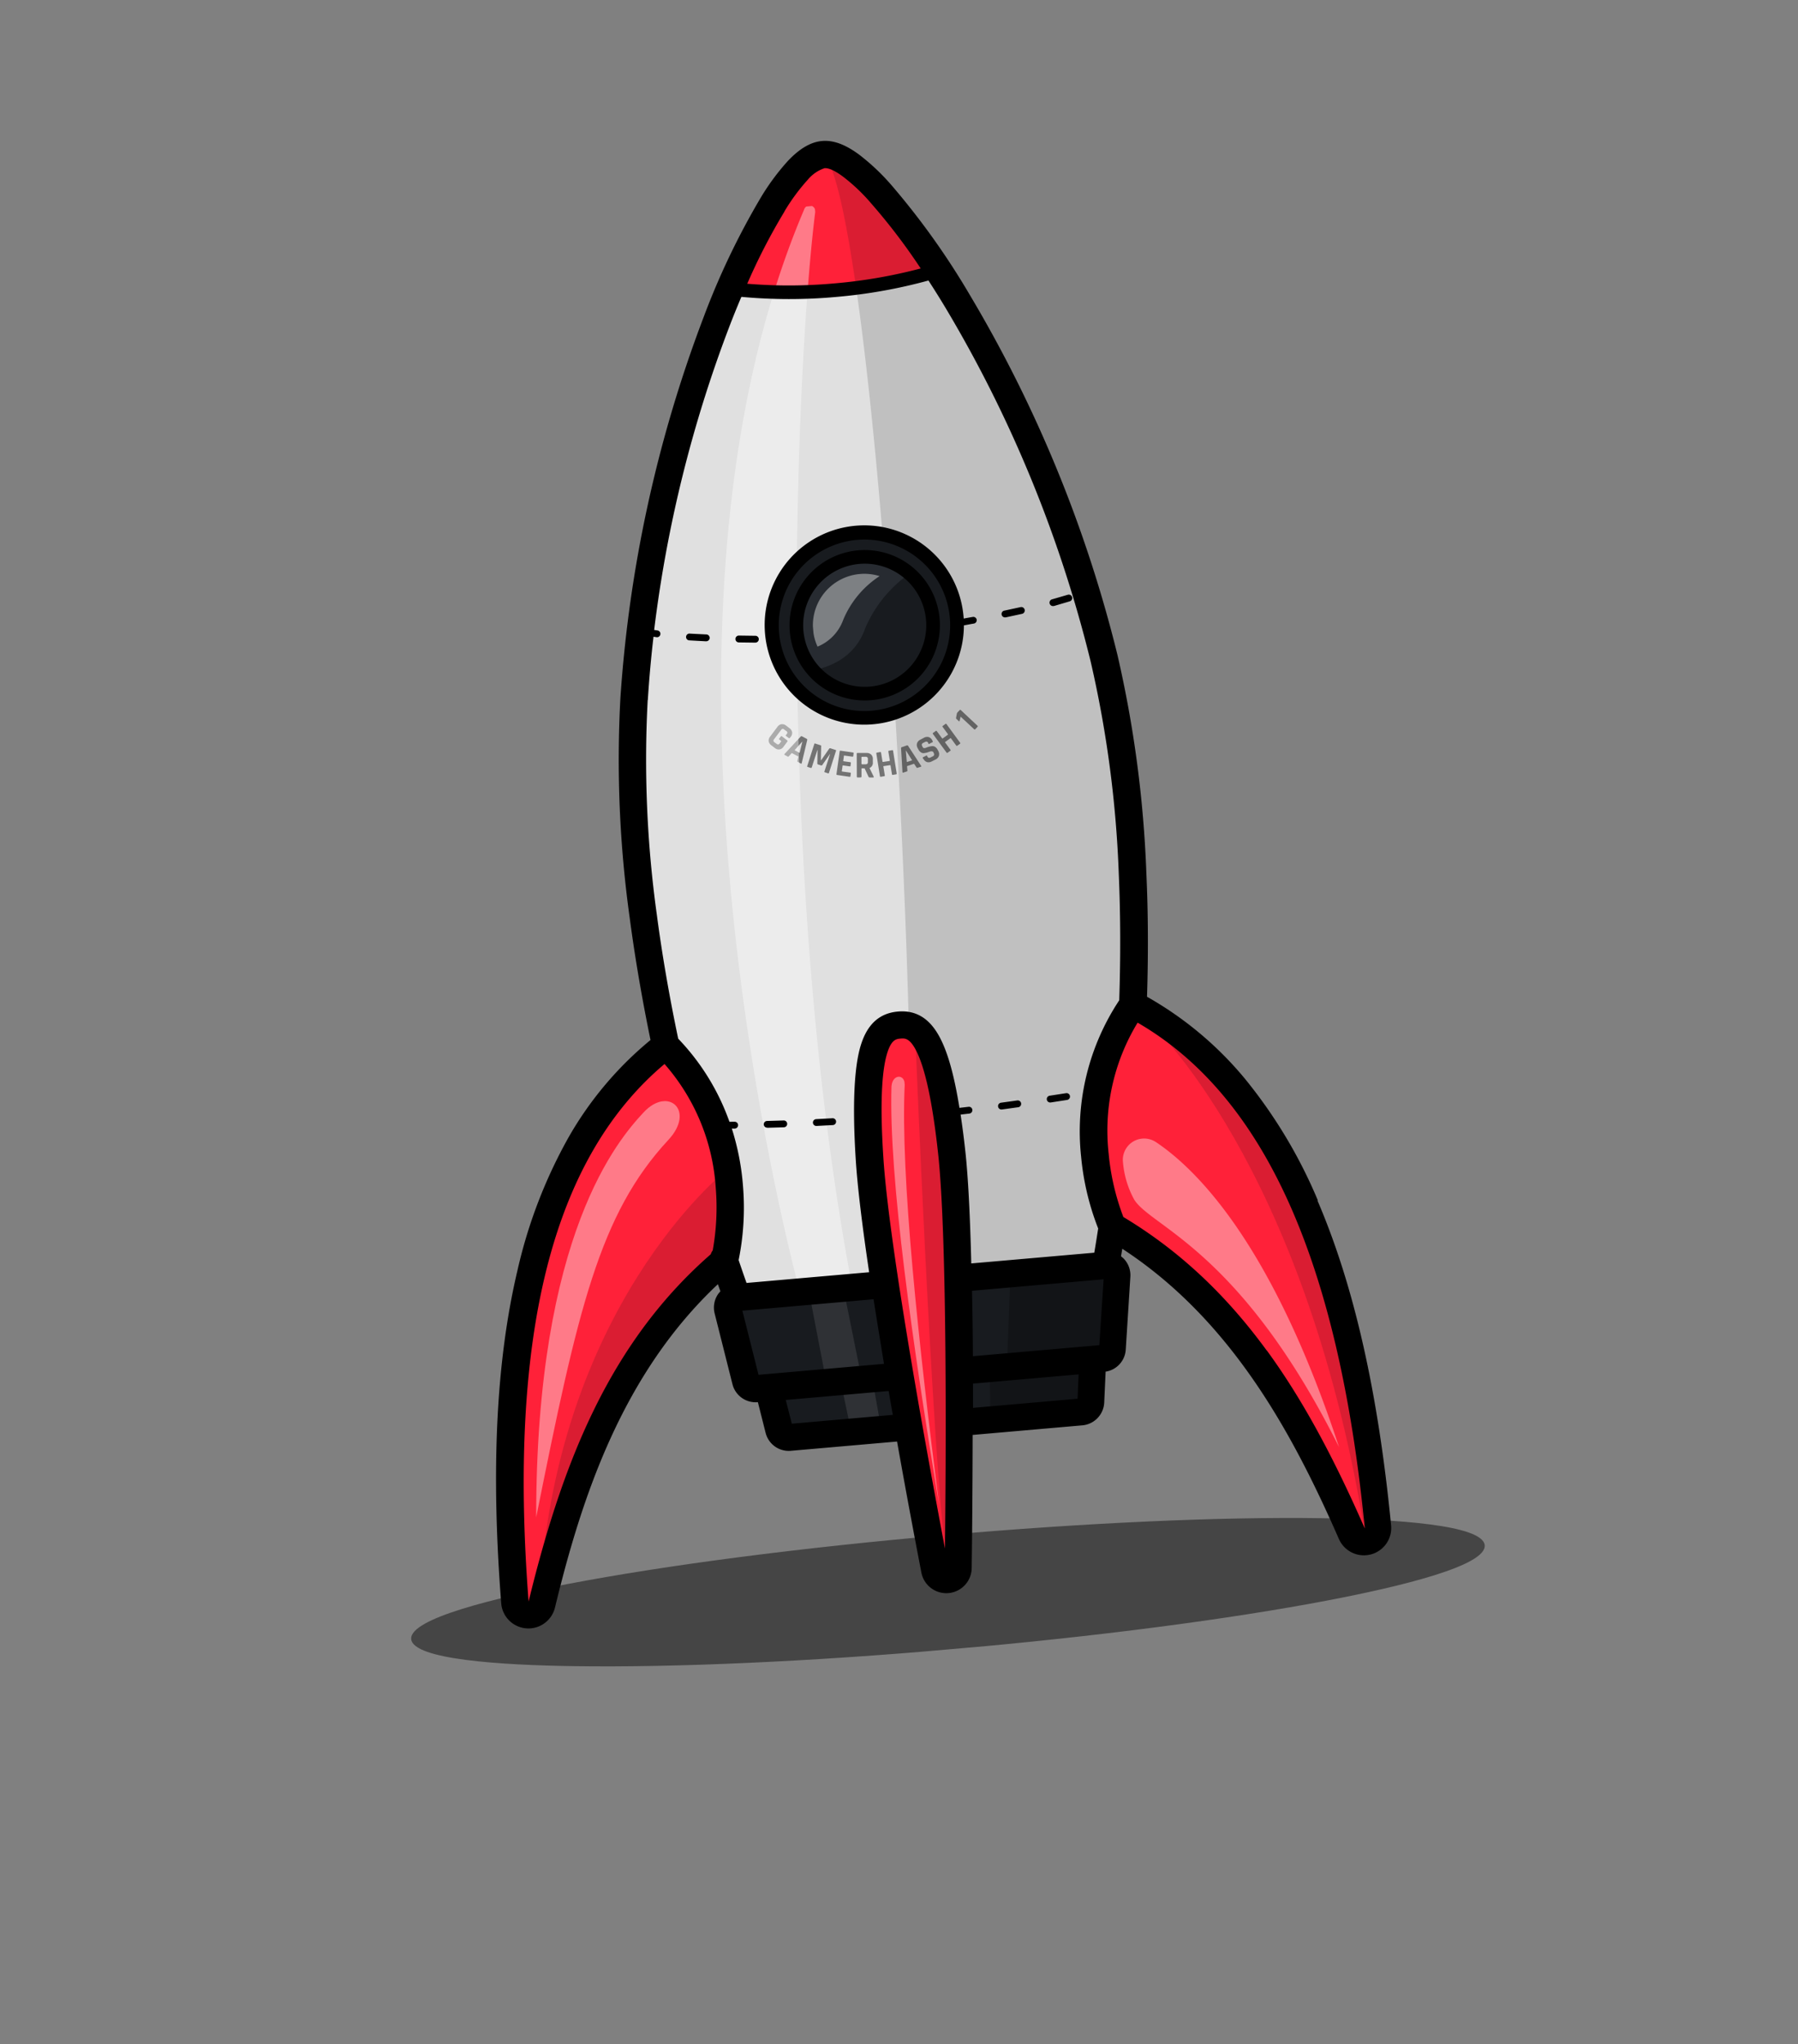 <svg xmlns="http://www.w3.org/2000/svg" xmlns:xlink="http://www.w3.org/1999/xlink" width="408.058" height="463.773" viewBox="0 0 408.058 463.773"><rect x="0" y="0" width="408.058" height="463.773" fill="#808080" stroke="none"/><defs><style>.a{fill:none;}.b{opacity:0.5;clip-path:url(#a);}.c{fill:#0a0a0a;}.d{clip-path:url(#b);}.e{opacity:0;}.f{clip-path:url(#c);}.g{fill:#e0e0e0;}.h{fill:#ff2139;}.i{fill:#181b1f;}.j{clip-path:url(#d);}.k{fill:url(#e);}.l{opacity:0.72;}.m{clip-path:url(#f);}.n{clip-path:url(#g);}.o{fill:url(#h);}.p{opacity:0.15;}.q{clip-path:url(#i);}.r{clip-path:url(#j);}.s{fill:#737373;}.t{clip-path:url(#k);}.u{opacity:0.4;}.v{clip-path:url(#l);}.w{fill:#fff;}.x{opacity:0.1;}.y{clip-path:url(#m);}.z{clip-path:url(#n);}.aa{clip-path:url(#o);}.ab{clip-path:url(#p);}.ac{clip-path:url(#q);}.ad{clip-path:url(#r);}.ae{clip-path:url(#s);}</style><clipPath id="a"><rect class="a" width="244.646" height="25.91"/></clipPath><clipPath id="b"><rect class="a" width="371.732" height="433.022"/></clipPath><clipPath id="c"><rect class="a" width="371.84" height="433.46"/></clipPath><clipPath id="d"><path class="a" d="M534.3,361.583A20.383,20.383,0,1,0,554.683,341.2,20.383,20.383,0,0,0,534.3,361.583" transform="translate(-534.3 -341.2)"/></clipPath><linearGradient id="e" x1="-4.057" y1="8.024" x2="-4.049" y2="8.024" gradientUnits="objectBoundingBox"><stop offset="0" stop-color="#575656"/><stop offset="1" stop-color="#2c3138"/></linearGradient><clipPath id="f"><rect class="a" width="28.252" height="25.566"/></clipPath><clipPath id="g"><path class="a" d="M563.917,371.754a29.058,29.058,0,0,1,11.927-12.081,16.356,16.356,0,0,0-25.4,20.414c4.337-.248,10.439-1.859,13.506-8.333" transform="translate(-547.677 -354.633)"/></clipPath><linearGradient id="h" x1="-6.001" y1="12.646" x2="-5.99" y2="12.646" xlink:href="#e"/><clipPath id="i"><rect class="a" width="8.767" height="118.276"/></clipPath><clipPath id="j"><rect class="a" width="39.775" height="118.384"/></clipPath><clipPath id="k"><rect class="a" width="54.8" height="256.111"/></clipPath><clipPath id="l"><rect class="a" width="32.496" height="247.819"/></clipPath><clipPath id="m"><rect class="a" width="13.661" height="32.48"/></clipPath><clipPath id="n"><rect class="a" width="31.287" height="32.48"/></clipPath><clipPath id="o"><rect class="a" width="40.395" height="91.564"/></clipPath><clipPath id="p"><rect class="a" width="4.089" height="97.763"/></clipPath><clipPath id="q"><rect class="a" width="43.245" height="73.671"/></clipPath><clipPath id="r"><rect class="a" width="16.077" height="15.563"/></clipPath><clipPath id="s"><rect class="a" width="50.618" height="94.203"/></clipPath></defs><g transform="matrix(0.996, -0.087, 0.087, 0.996, 92.194, 358.937)"><g class="b"><path class="c" d="M566.293,1184.32c22.952-2.342,53.484-3.62,85.912-3.62s62.96,1.278,85.912,3.62c16.6,1.682,36.394,4.685,36.394,9.349s-19.794,7.645-36.394,9.349c-22.952,2.342-53.484,3.62-85.912,3.62s-62.96-1.278-85.912-3.62c-16.6-1.682-36.393-4.685-36.393-9.349s19.793-7.645,36.393-9.349" transform="translate(-529.9 -1180.7)"/></g><g transform="translate(122.482 -116.821)"><g class="d" transform="translate(-185.866 -216.511)"><g transform="translate(-0.054 -0.139)"><g class="e"><g class="f"><rect class="c" width="371.84" height="433.46"/></g></g><path class="g" d="M573.849,91.735a140.638,140.638,0,0,0-10.192-16.2,46.864,46.864,0,0,0-6.2-7.032c-1.859-1.642-3.624-2.6-4.987-2.6s-3.036.9-4.987,2.6a46.347,46.347,0,0,0-6.2,7.032A140.028,140.028,0,0,0,531.1,91.7a113.409,113.409,0,0,0,21.375,1.952A113.41,113.41,0,0,0,573.849,91.7" transform="translate(-366.523 -45.347)"/><path class="g" d="M494.577,894.4H461.4l2.881,17.905h31.6c-.5-6.01-.929-12.081-1.332-17.905" transform="translate(-318.415 -617.196)"/><path class="g" d="M605.031,160.668v52.29a22.583,22.583,0,0,1,21,22.18,192.839,192.839,0,0,0,26.238-4.678,295.583,295.583,0,0,0-22.645-65.58q-1.611-3.284-3.253-6.381A114.9,114.9,0,0,1,605,160.7m6.2,7.125-.31.062h-.867l-.31-.062a2.478,2.478,0,0,1,0-4.771l.31-.062h.867l.31.062a2.478,2.478,0,0,1,0,4.771m32.991,56.194a2.478,2.478,0,0,1,2.943.217l.217.217.248.341.186.372.093.31a2.478,2.478,0,0,1-4.027,2.509l-.217-.217-.248-.341-.186-.372-.093-.31a2.509,2.509,0,0,1,1.084-2.757" transform="translate(-417.531 -109.261)"/><path class="g" d="M624.1,970.881h26.858L652.1,962.3H624.813c-.248,2.912-.465,5.762-.712,8.581" transform="translate(-430.714 -664.062)"/><path class="g" d="M341.36,738.864A48.466,48.466,0,0,0,331.014,707.7c-28.469,19.082-42.594,58.672-43.214,120.906a1.549,1.549,0,0,0,3,.5c5.855-17.409,11.741-30.7,18.494-41.882,8.271-13.661,18-24.41,29.77-32.836a55.14,55.14,0,0,0,2.292-15.52" transform="translate(-198.592 -488.332)"/><path class="g" d="M487.5,962.3l1.394,8.581h26.021c-.248-2.819-.5-5.669-.712-8.581Z" transform="translate(-336.43 -664.062)"/><path class="g" d="M576.208,363.654a19.454,19.454,0,1,0-19.454,19.454,19.454,19.454,0,0,0,19.454-19.454m-19.454,17.905a17.905,17.905,0,1,1,17.905-17.905,17.905,17.905,0,0,1-17.905,17.905" transform="translate(-370.803 -237.436)"/><path class="g" d="M590.44,734c-.651-28-5.483-28-7.806-28s-7.156,0-7.806,28c-.527,23.2,5.483,82.587,6.691,94.234a1.115,1.115,0,0,0,2.23,0c1.208-11.926,7.187-72.581,6.691-94.234" transform="translate(-396.682 -487.158)"/><path class="h" d="M549.3,92.546a114.491,114.491,0,0,0,21.56-1.983l1.239-.248-.62-1.115a138.462,138.462,0,0,0-10.254-16.294,48.53,48.53,0,0,0-6.319-7.156c-1.89-1.673-4-2.85-5.607-2.85s-3.439.929-5.607,2.85a45.507,45.507,0,0,0-6.319,7.156A137,137,0,0,0,527.12,89.2l-.62,1.115,1.239.248a114.491,114.491,0,0,0,21.56,1.983" transform="translate(-363.348 -43.276)"/><path class="i" d="M625.325,892.267c-.372,5.421-.805,11.431-1.332,17.905l-.093.991h33.642l3-19.764h-35.16Z" transform="translate(-430.576 -615.126)"/><path class="i" d="M494.423,910.173c-.527-6.443-.96-12.453-1.332-17.905l-.062-.867H457.9l3.191,19.764h33.394Z" transform="translate(-315.999 -615.126)"/><path class="i" d="M621.605,960.136c-.248,2.912-.465,5.762-.712,8.581l-.093,1.022h28.685l1.394-10.44H621.667Z" transform="translate(-428.436 -661.992)"/><path class="h" d="M329.686,704.281l-.527-.682-.712.5c-28.747,19.3-43.028,59.105-43.648,121.68a2.478,2.478,0,0,0,4.833.805c5.855-17.348,11.71-30.575,18.432-41.7,8.209-13.568,17.843-24.225,29.522-32.558l.248-.186.093-.279a56.134,56.134,0,0,0,2.354-15.8,49.416,49.416,0,0,0-10.532-31.752" transform="translate(-196.521 -485.502)"/><path class="i" d="M512.616,960.067l-.062-.867H483.9l1.673,10.439h27.818l-.093-1.022c-.248-2.974-.5-5.855-.713-8.581" transform="translate(-333.945 -661.923)"/></g><g class="j" transform="translate(165.514 105.696)"><rect class="k" width="40.798" height="40.791" transform="translate(0)"/></g><g transform="translate(84.445 15.768)"><path class="h" d="M589.368,731.923c-.279-12.36-1.394-20.507-3.346-24.875s-4.151-4.058-5.39-4.058-3.562,0-5.359,4.058-3.067,12.515-3.346,24.875c-.527,23.233,5.483,82.68,6.691,94.358a2.045,2.045,0,0,0,4.058,0c1.208-11.957,7.187-72.643,6.691-94.358" transform="translate(-479.18 -500.984)"/><path class="i" d="M563.656,354.2a16.356,16.356,0,1,0,16.356,16.356A16.356,16.356,0,0,0,563.656,354.2" transform="translate(-462.204 -260.245)"/><path class="h" d="M749.943,707.531A48.466,48.466,0,0,0,739.6,738.694a55.139,55.139,0,0,0,2.292,15.52c11.771,8.426,21.5,19.175,29.77,32.836,6.753,11.183,12.639,24.5,18.494,41.882a1.543,1.543,0,0,0,3-.527c-.62-62.234-14.776-101.793-43.245-120.906" transform="translate(-594.93 -504.1)"/><path class="g" d="M529.7,245.369c-.712-4.74-1.58-9.6-2.571-14.4l-.186-.96-.248-1.208-.186-.867a297.707,297.707,0,0,0-22.707-65.8q-1.58-3.206-3.253-6.412l-.31-.62-.682.124a114.091,114.091,0,0,1-21.189,2.168H475.3a114.092,114.092,0,0,1-21.189-2.168l-.682-.124-.31.62q-1.673,3.16-3.253,6.412a299.421,299.421,0,0,0-22.738,65.828l-.186.867-.248,1.208-.186.96c-.991,4.8-1.859,9.634-2.571,14.374a257.537,257.537,0,0,0-2.2,49.224c.4,9.293,1.239,19.051,2.447,29.026v.279l.186.217A51.514,51.514,0,0,1,435.833,357.6a54.679,54.679,0,0,1-2.447,16.232l-.093.248.062.248q.883,3.671,1.766,6.97l.186.682h32.5l-.062-.991c-.743-11.957-1.053-21.127-.9-27.26.279-12.05,1.332-20.136,3.191-24.751,1.27-3.16,3-4.833,5.39-5.266l2.23-.093.527.093c2.385.434,4.12,2.106,5.39,5.266,1.859,4.616,2.912,12.7,3.191,24.751.124,5.824-.186,14.993-.96,27.26l-.062.991h32.619l.186-.682c.589-2.2,1.177-4.554,1.766-7l.062-.248-.093-.248a56.09,56.09,0,0,1-2.447-16.17,52.213,52.213,0,0,1,11.431-33.425l.155-.217v-.279c1.208-9.975,2.044-19.764,2.447-29.088a257.663,257.663,0,0,0-2.2-49.224" transform="translate(-375.334 -122.821)"/><path class="i" d="M573.414,360.843l-.093.743a21.653,21.653,0,0,1-19.981,18.9h-2.974a21.653,21.653,0,0,1-19.981-18.865l-.093-.743-.093-1.239v-1.053A21.781,21.781,0,0,1,550.336,337.3h2.974a21.746,21.746,0,0,1,20.135,21.251v1.022Z" transform="translate(-450.401 -248.58)"/><g class="l" transform="translate(85.096 93.955)"><g class="m"><g class="n" transform="translate(0.117 0.134)"><rect class="o" width="28.252" height="25.566" transform="translate(-0.117 -0.134)"/></g></g></g><g class="p" transform="translate(101.328 204.484)"><g class="q"><path class="c" d="M603.214,711s-4.43,93.831-3.315,118.273c6.227-7.342,8.333-73.789,8.333-73.789s1.921-39.62-5.018-44.484" transform="translate(-599.713 -711)"/></g></g><g class="p" transform="translate(157.986 205.568)"><g class="r"><path class="c" d="M782.6,714.5s32.093,34.633,38.6,118.4c2.6-31.071.062-48.17.062-48.17l-9.789-31.38-14.343-25.9Z" transform="translate(-782.6 -714.5)"/></g></g><path class="s" d="M524.008,479.1l-.682-.62a1.456,1.456,0,0,1-.527-.991,1.394,1.394,0,0,1,.434-1.022l1.828-2.045a1.394,1.394,0,0,1,.991-.527,1.455,1.455,0,0,1,1.022.434l.682.62a1.425,1.425,0,0,1,.527.991,1.394,1.394,0,0,1-.434,1.022l-.186.186a.155.155,0,0,1-.248.031l-.558-.5a.155.155,0,0,1,0-.279l.155-.155a.558.558,0,0,0,.186-.372.527.527,0,0,0-.217-.341l-.434-.372a.527.527,0,0,0-.372-.186.557.557,0,0,0-.341.217l-1.766,1.952a.557.557,0,0,0-.186.372.526.526,0,0,0,.217.341l.434.372a.527.527,0,0,0,.372.186.558.558,0,0,0,.341-.217l.372-.4a.093.093,0,0,0,0-.124l-.372-.341a.155.155,0,0,1,0-.248l.4-.434a.155.155,0,0,1,.248,0l1.115,1.022a.186.186,0,0,1,0,.279l-.96,1.084a1.394,1.394,0,0,1-.991.527,1.425,1.425,0,0,1-1.022-.434" transform="translate(-445.294 -342.864)"/><path class="s" d="M534.126,488.285l-.682-.465c-.093-.062-.093-.124,0-.217l4-3.624a.248.248,0,0,1,.31,0l.96.62a.248.248,0,0,1,.124.31l-1.7,5.111q-.062.186-.186.093l-.682-.465-.093-.093a.31.31,0,0,1,.031-.155l.31-.929-1.425-.929-.712.651-.124.093h-.124m3.531-3.1-1.89,1.766,1.084.713.836-2.447Z" transform="translate(-452.593 -349.784)"/><path class="s" d="M554.84,491.458l1.177.5a.155.155,0,0,1,.093.248L554.1,497a.155.155,0,0,1-.248.093l-.651-.279a.155.155,0,0,1-.093-.248l1.611-3.779h-.031l-1.952,2.323a.217.217,0,0,1-.279.062l-.682-.279a.217.217,0,0,1-.124-.248l.31-3.036h-.031l-1.611,3.81-.093.124h-.155l-.651-.279a.155.155,0,0,1-.093-.248l2.014-4.8a.155.155,0,0,1,.248-.093l1.177.5a.155.155,0,0,1,.093.186L552.517,494h.062l2.044-2.447a.155.155,0,0,1,.186-.062" transform="translate(-463.58 -354.041)"/><path class="s" d="M573.051,503.042l-2.757-.651a.155.155,0,0,1-.124-.217l1.177-5.08a.155.155,0,0,1,.217-.124l2.757.651a.155.155,0,0,1,.124.217l-.124.589a.155.155,0,0,1-.217.124l-1.766-.4c-.062-.031-.124,0-.124.062l-.248,1.084c0,.062,0,.093.093.124l1.456.341a.155.155,0,0,1,.124.217l-.124.589a.155.155,0,0,1-.217.124l-1.456-.341c-.062-.031-.093,0-.124.062l-.279,1.177q-.031.093.093.124l1.766.4a.155.155,0,0,1,.124.217l-.124.589a.155.155,0,0,1-.217.124" transform="translate(-477.98 -358.779)"/><path class="s" d="M585.791,505.3l-.744-.062a.155.155,0,0,1-.155-.186l.434-5.2a.155.155,0,0,1,.186-.155l2.045.186a1.456,1.456,0,0,1,1.022.465,1.394,1.394,0,0,1,.279,1.084l-.062.682a1.28,1.28,0,0,1-.867,1.239h0l.774,2.014q.062.217-.155.186l-.712-.062-.217-.062a.248.248,0,0,1-.093-.155l-.712-1.952-.589-.062a.121.121,0,0,0-.124.093l-.155,1.766a.155.155,0,0,1-.186.155m.527-2.912.836.062a.588.588,0,0,0,.4-.093.5.5,0,0,0,.155-.372l.062-.682a.526.526,0,0,0-.093-.4.588.588,0,0,0-.4-.155l-.836-.062a.093.093,0,0,0-.093.093l-.124,1.487a.093.093,0,0,0,.093.093" transform="translate(-488.15 -360.665)"/><path class="s" d="M601.894,505.624l-.743.062a.155.155,0,0,1-.186-.155l-.372-5.2a.155.155,0,0,1,.155-.186l.743-.062a.155.155,0,0,1,.186.155l.155,2.045q0,.093.124.093l1.456-.093a.093.093,0,0,0,.093-.093l-.155-2.045a.155.155,0,0,1,.155-.186l.743-.062a.155.155,0,0,1,.186.155l.372,5.2a.155.155,0,0,1-.155.186l-.744.062a.155.155,0,0,1-.186-.155l-.155-2.014a.093.093,0,0,0-.093-.093l-1.456.093a.082.082,0,0,0-.093.093l.155,2.014a.155.155,0,0,1-.155.186" transform="translate(-498.986 -360.803)"/><path class="s" d="M619.46,503.251l-.805.186q-.155.031-.155-.155l.155-5.39a.248.248,0,0,1,.217-.248l1.115-.279a.248.248,0,0,1,.31.124l2.54,4.771q.093.155-.062.186l-.805.186h-.124l-.093-.124-.465-.867-1.642.4v.991a.279.279,0,0,1-.031.155l-.124.062m.186-4.709v2.571l1.239-.279-1.177-2.292Z" transform="translate(-511.348 -359.049)"/><path class="s" d="M631.858,497.349l-.062-.155a.155.155,0,0,1,.093-.248l.682-.279a.155.155,0,0,1,.248.093v.062a.619.619,0,0,0,.279.372.713.713,0,0,0,.5-.062l.372-.155a.5.5,0,0,0,.341-.805v-.093a.434.434,0,0,0-.341-.279,1.084,1.084,0,0,0-.527.031l-.651.155-.682.062a1.022,1.022,0,0,1-.651-.248,1.7,1.7,0,0,1-.527-.743l-.124-.279a1.394,1.394,0,0,1-.031-1.115,1.456,1.456,0,0,1,.836-.743l.805-.341a1.456,1.456,0,0,1,1.115-.062,1.394,1.394,0,0,1,.743.836l.062.155a.155.155,0,0,1-.093.248l-.682.279a.155.155,0,0,1-.248-.093v-.062a.62.62,0,0,0-.279-.372.713.713,0,0,0-.5.062l-.31.124a.651.651,0,0,0-.4.31.775.775,0,0,0,.093.527l.062.155q.155.372.836.155a4.4,4.4,0,0,1,1.332-.217,1.116,1.116,0,0,1,.651.248,1.611,1.611,0,0,1,.5.712l.124.279a1.394,1.394,0,0,1,.031,1.115,1.456,1.456,0,0,1-.836.744l-.867.341a1.456,1.456,0,0,1-1.115.062,1.394,1.394,0,0,1-.744-.836" transform="translate(-519.75 -355.657)"/><path class="s" d="M646.676,490.278l-.62.372a.155.155,0,0,1-.248-.062l-2.7-4.461a.155.155,0,0,1,.062-.248l.62-.372a.155.155,0,0,1,.248.062L645.1,487.3a.093.093,0,0,0,.124.031l1.239-.743a.093.093,0,0,0,.031-.124l-1.053-1.735a.155.155,0,0,1,.062-.248l.62-.372a.155.155,0,0,1,.248.062l2.7,4.461a.155.155,0,0,1-.062.248l-.62.372a.155.155,0,0,1-.248-.062l-1.053-1.735a.093.093,0,0,0-.124-.031l-1.239.743a.093.093,0,0,0-.031.124l1.053,1.735a.155.155,0,0,1-.062.248" transform="translate(-528.31 -349.887)"/><path class="s" d="M661.6,477.309l-.465-.527a.248.248,0,0,1-.062-.248l.248-.9a.681.681,0,0,1,.186-.31l.527-.465a.155.155,0,0,1,.248,0l3.47,3.872a.155.155,0,0,1,0,.248l-.558.5a.155.155,0,0,1-.248,0l-2.819-3.129-.31.929q-.093.186-.217.031" transform="translate(-540.728 -343.486)"/><g class="p" transform="translate(101.483 3.067)"><g class="t"><path class="c" d="M600.2,60.8c4.089,4.368,6.072,39.435,5.855,86.861,3.469,1.611,7,3.067,8.922,5.607,2.261,1.828,6.877,11.09,6.846,13.227s-1.735,9.944-3.036,11.833a31.4,31.4,0,0,1-5.421,6.072c-2.509,1.8-6.01,2.757-7.961,3.377-.62,22.769-1.611,46.962-3.067,71.063,7.93,3.408,9.479,38.567,6.257,58.052h33.7s.867-2.943,2.168-8.3c.589-2.447-2.54-7.806-1.828-11.152s-.991-10.47-.155-15.179c.527-2.943,1.983-4.771,2.478-8.054.434-2.757,3.469-5.669,3.841-8.674s3.562-1.921,3.872-4.832c6.1-55.729,3.686-141.072-52.476-199.9" transform="translate(-600.2 -60.8)"/></g></g><g class="u" transform="translate(65.983 14.498)"><g class="v"><path class="w" d="M518.047,98.894c-3.1,14.5-7.559,43.028-11,78.312-.186,1.952-2.23,2.478-3.222,4.058-1.642,2.633-3.191,4.987-3.841,7.868s.4,8.147.682,9.076c.651,2.168,4.12,5.545,3.965,7.868-3.067,43.586-3.965,93.46.867,139.028H493.73S464.921,193.1,515.6,98a1.3,1.3,0,1,1,2.447.9" transform="translate(-485.583 -97.314)"/></g></g><g class="x" transform="translate(75.802 260.368)"><g class="y"><path class="w" d="M517.3,891.4h7.868l2.23,19.795h2.385l1.146,12.7h-6.815l-1.456-11.865-3.284-.557Z" transform="translate(-517.3 -891.4)"/></g></g><g class="u" transform="translate(114.184 260.368)"><g class="z"><path class="c" d="M672.487,891.4H648.6l-2.478,19.795h-3.934l-.991,12.7h21.777l2.014-11.865,4.585-.557Z" transform="translate(-641.2 -891.4)"/></g></g><g class="u" transform="translate(9.603 213.932)"><g class="aa"><path class="w" d="M335.848,743.637c-6.134,5.545-26.672,25.247-32.248,89.4,13.506-46.126,20.259-67.284,37.359-82.741,6.722-6.072,1.022-12.236-5.111-6.66" transform="translate(-303.6 -741.468)"/></g></g><g class="u" transform="translate(97.394 213.034)"><g class="ab"><path class="w" d="M588.115,740.594c.5-2.819,3.346-2.447,3,0-2.757,20.414-1.983,58.672-.5,95.783-2.819-36.894-4.956-75.183-2.509-95.783" transform="translate(-587.031 -738.612)"/></g></g><g class="u" transform="translate(149.313 231.806)"><g class="ac"><path class="w" d="M762.432,800.361a4.832,4.832,0,0,0-7.837,3.934,21.257,21.257,0,0,0,1.828,8.7c3.377,6.536,23.14,13.63,41.417,59.973-10.966-46.776-26.424-65.394-35.407-72.612" transform="translate(-754.595 -799.277)"/></g></g><g class="u" transform="translate(89.773 98.633)"><g class="ad"><path class="w" d="M569.352,379.3a21.87,21.87,0,0,1,9.076-9.138A11.679,11.679,0,0,0,563,384.878a10.377,10.377,0,0,0,6.35-5.576" transform="translate(-562.351 -369.296)"/></g></g><g class="p" transform="translate(8.581 230.97)"><g class="ae"><path class="c" d="M350.918,796.5s-41.572,27.446-50.618,94.2c18.494-56.5,48.294-74.749,48.294-74.749Z" transform="translate(-300.3 -796.5)"/></g></g><path d="M737.462,399.919h.155l3.655-.743a.778.778,0,0,0-.341-1.518l-3.593.712a.778.778,0,1,0,.155,1.549" transform="translate(-592.889 -290.227)"/><path d="M701.8,405.7h.093l3.686-.465a.782.782,0,1,0-.217-1.549l-3.686.465a.776.776,0,1,0,.093,1.549" transform="translate(-568.254 -294.394)"/><path d="M703.742,761.542a.775.775,0,1,0,.062,1.549h.062l3.717-.248a.777.777,0,1,0-.124-1.549l-3.717.248" transform="translate(-569.671 -541.229)"/><path d="M667.809,763.683a.775.775,0,1,0,.031,1.549h.031l3.717-.186a.776.776,0,0,0-.093-1.549l-3.717.186" transform="translate(-544.858 -542.75)"/><path d="M535.321,764.422,531.6,764.3a.775.775,0,1,0-.062,1.549l3.717.124h.031a.775.775,0,0,0,.031-1.549" transform="translate(-450.814 -543.304)"/><path d="M495.542,764.047l3.717.217h.031a.775.775,0,1,0,.031-1.549L495.6,762.5a.76.76,0,0,0-.093,1.518" transform="translate(-425.966 -542.061)"/><path d="M505.738,408.04l3.686.372h.093a.775.775,0,1,0,.062-1.549l-3.686-.372a.778.778,0,1,0-.155,1.549" transform="translate(-433.034 -296.335)"/><path d="M469.849,403.45l3.686.527h.093a.776.776,0,0,0,.093-1.549l-3.624-.5a.774.774,0,1,0-.248,1.518" transform="translate(-408.234 -293.17)"/><path d="M465.25,300.24a112.248,112.248,0,0,0-14.188-29.119,79.8,79.8,0,0,0-20.445-20.352c1.146-9.572,1.921-18.958,2.292-27.942a262.477,262.477,0,0,0-2.23-49.936,299.352,299.352,0,0,0-26.3-84.321,171.022,171.022,0,0,0-15.427-26.176,49.5,49.5,0,0,0-6.846-7.713c-2.881-2.54-5.514-3.779-8.054-3.779h-.031c-2.54,0-5.173,1.239-8.054,3.779a52.725,52.725,0,0,0-6.846,7.713,170.548,170.548,0,0,0-15.427,26.145,299.221,299.221,0,0,0-26.269,84.321,259.952,259.952,0,0,0-2.23,49.936c.4,8.984,1.177,18.37,2.292,27.942a79.8,79.8,0,0,0-20.414,20.321,112.289,112.289,0,0,0-14.219,29.119c-6.6,19.95-9.975,44.484-10.254,75a6.2,6.2,0,0,0,12.05,2.044c8.209-24.379,19.795-51.485,43.245-69.948l.434,1.642-.5.5a5.421,5.421,0,0,0-1.239,4.4l2.633,16.356a5.421,5.421,0,0,0,5.359,4.554h.031l1.146,7.094a5.421,5.421,0,0,0,5.359,4.554h24.194c1.239,13.94,2.447,25.618,2.912,30.11a5.762,5.762,0,0,0,11.462,0c.465-4.554,1.611-16.2,2.85-30.11h25a5.452,5.452,0,0,0,5.39-4.709l.929-6.97a5.39,5.39,0,0,0,4.987-4.585l2.478-16.356a5.422,5.422,0,0,0-1.239-4.368l-.465-.465.434-1.673c23.481,18.432,35.036,45.568,43.276,69.948a6.2,6.2,0,0,0,12.05-2.045c-.31-30.513-3.655-55.047-10.254-75M364.108,66.11a45.267,45.267,0,0,1,5.979-6.784,8.462,8.462,0,0,1,3.965-2.23c.558,0,1.766.279,3.965,2.23A41.552,41.552,0,0,1,384,66.11a137.255,137.255,0,0,1,9.82,15.551,114.588,114.588,0,0,1-19.764,1.673,114.588,114.588,0,0,1-19.764-1.642,137.255,137.255,0,0,1,9.82-15.551M323.589,173.82c.743-4.863,1.58-9.6,2.54-14.188l.743.186h.155a.774.774,0,0,0,.155-1.518l-.774-.186A292.331,292.331,0,0,1,349.27,91.295q1.7-3.5,3.438-6.753a117,117,0,0,0,21.313,1.89,117,117,0,0,0,21.313-1.89q1.735,3.253,3.439,6.753a292.379,292.379,0,0,1,25.711,82.525,255.044,255.044,0,0,1,2.168,48.728c-.4,9.107-1.208,18.68-2.385,28.469a53.878,53.878,0,0,0-11.71,34.664A59.663,59.663,0,0,0,415,302.191c-.465,1.859-.9,3.655-1.363,5.39H385.607c.651-10.378,1.022-19.64.867-25.8-.062-2.912-.186-5.576-.341-8.054l2.013-.062a.775.775,0,1,0-.062-1.549l-2.076.062c-.527-7.28-1.487-12.484-2.943-16.046-1.89-4.678-4.863-6.939-9.076-6.939s-7.187,2.261-9.076,6.939-3.067,13.1-3.377,25.619c-.155,6.443.186,15.644.805,25.8H334.4c-.372-1.456-.836-3.253-1.332-5.328a59.6,59.6,0,0,0,2.447-16.542,57.244,57.244,0,0,0-1.394-13.32l.62.062h.062a.775.775,0,0,0,.062-1.549l-1.146-.093a52.57,52.57,0,0,0-9.944-19.795c-1.177-9.758-1.983-19.3-2.385-28.407a254.915,254.915,0,0,1,2.168-48.728M297.475,333.076c-6.815,11.276-12.732,24.689-18.649,42.192.62-60.778,14.157-99.717,41.355-118.83a47.105,47.105,0,0,1,9.138,28.933,54.982,54.982,0,0,1-1.921,14.157,3.1,3.1,0,0,0-.527.836c-11.586,8.457-21.22,19.175-29.4,32.712m65.332-19.33c.341,4.864.713,9.851,1.084,14.807H335.3l-2.385-14.807Zm-20.941,26.517-.9-5.483h23.45q.217,2.757.465,5.483Zm32.186,31.38c-1.8-17.843-6.722-68.77-6.227-89.773.248-11.431,1.239-19.33,2.912-23.45,1.239-3.067,2.385-3.067,3.315-3.067s2.076,0,3.315,3.067c1.673,4.12,2.664,11.988,2.912,23.45.465,19.64-4.461,71.62-6.257,89.773m32.96-31.38H383.159l.465-5.483h24.07Zm5.979-11.679H384.151c.4-4.956.774-9.975,1.084-14.807h29.986Zm37.731,4.492c-8.271-13.692-18.029-24.472-29.77-32.991a54.429,54.429,0,0,1-2.075-14.714,47.1,47.1,0,0,1,9.138-28.933c27.229,19.113,40.767,58.021,41.386,118.83-5.917-17.5-11.833-30.916-18.649-42.192" transform="translate(-272.6 -50.9)"/><path d="M575.138,357.4a.774.774,0,0,0-.836-.681l-.744.062-1.332.124v-.465a22.613,22.613,0,1,0-.093,2.014l1.58-.155.743-.062a.774.774,0,0,0,.682-.836m-25.495,18.525A19.454,19.454,0,1,1,569.1,356.467a19.454,19.454,0,0,1-19.454,19.454" transform="translate(-448.192 -246.155)"/><path d="M562.207,386.038a17.069,17.069,0,1,1,17.131-17.069,17.069,17.069,0,0,1-17.131,17.069m0-31.04a13.971,13.971,0,1,0,14.033,13.971A13.971,13.971,0,0,0,562.207,355" transform="translate(-460.755 -258.657)"/></g></g></g></g></svg>
